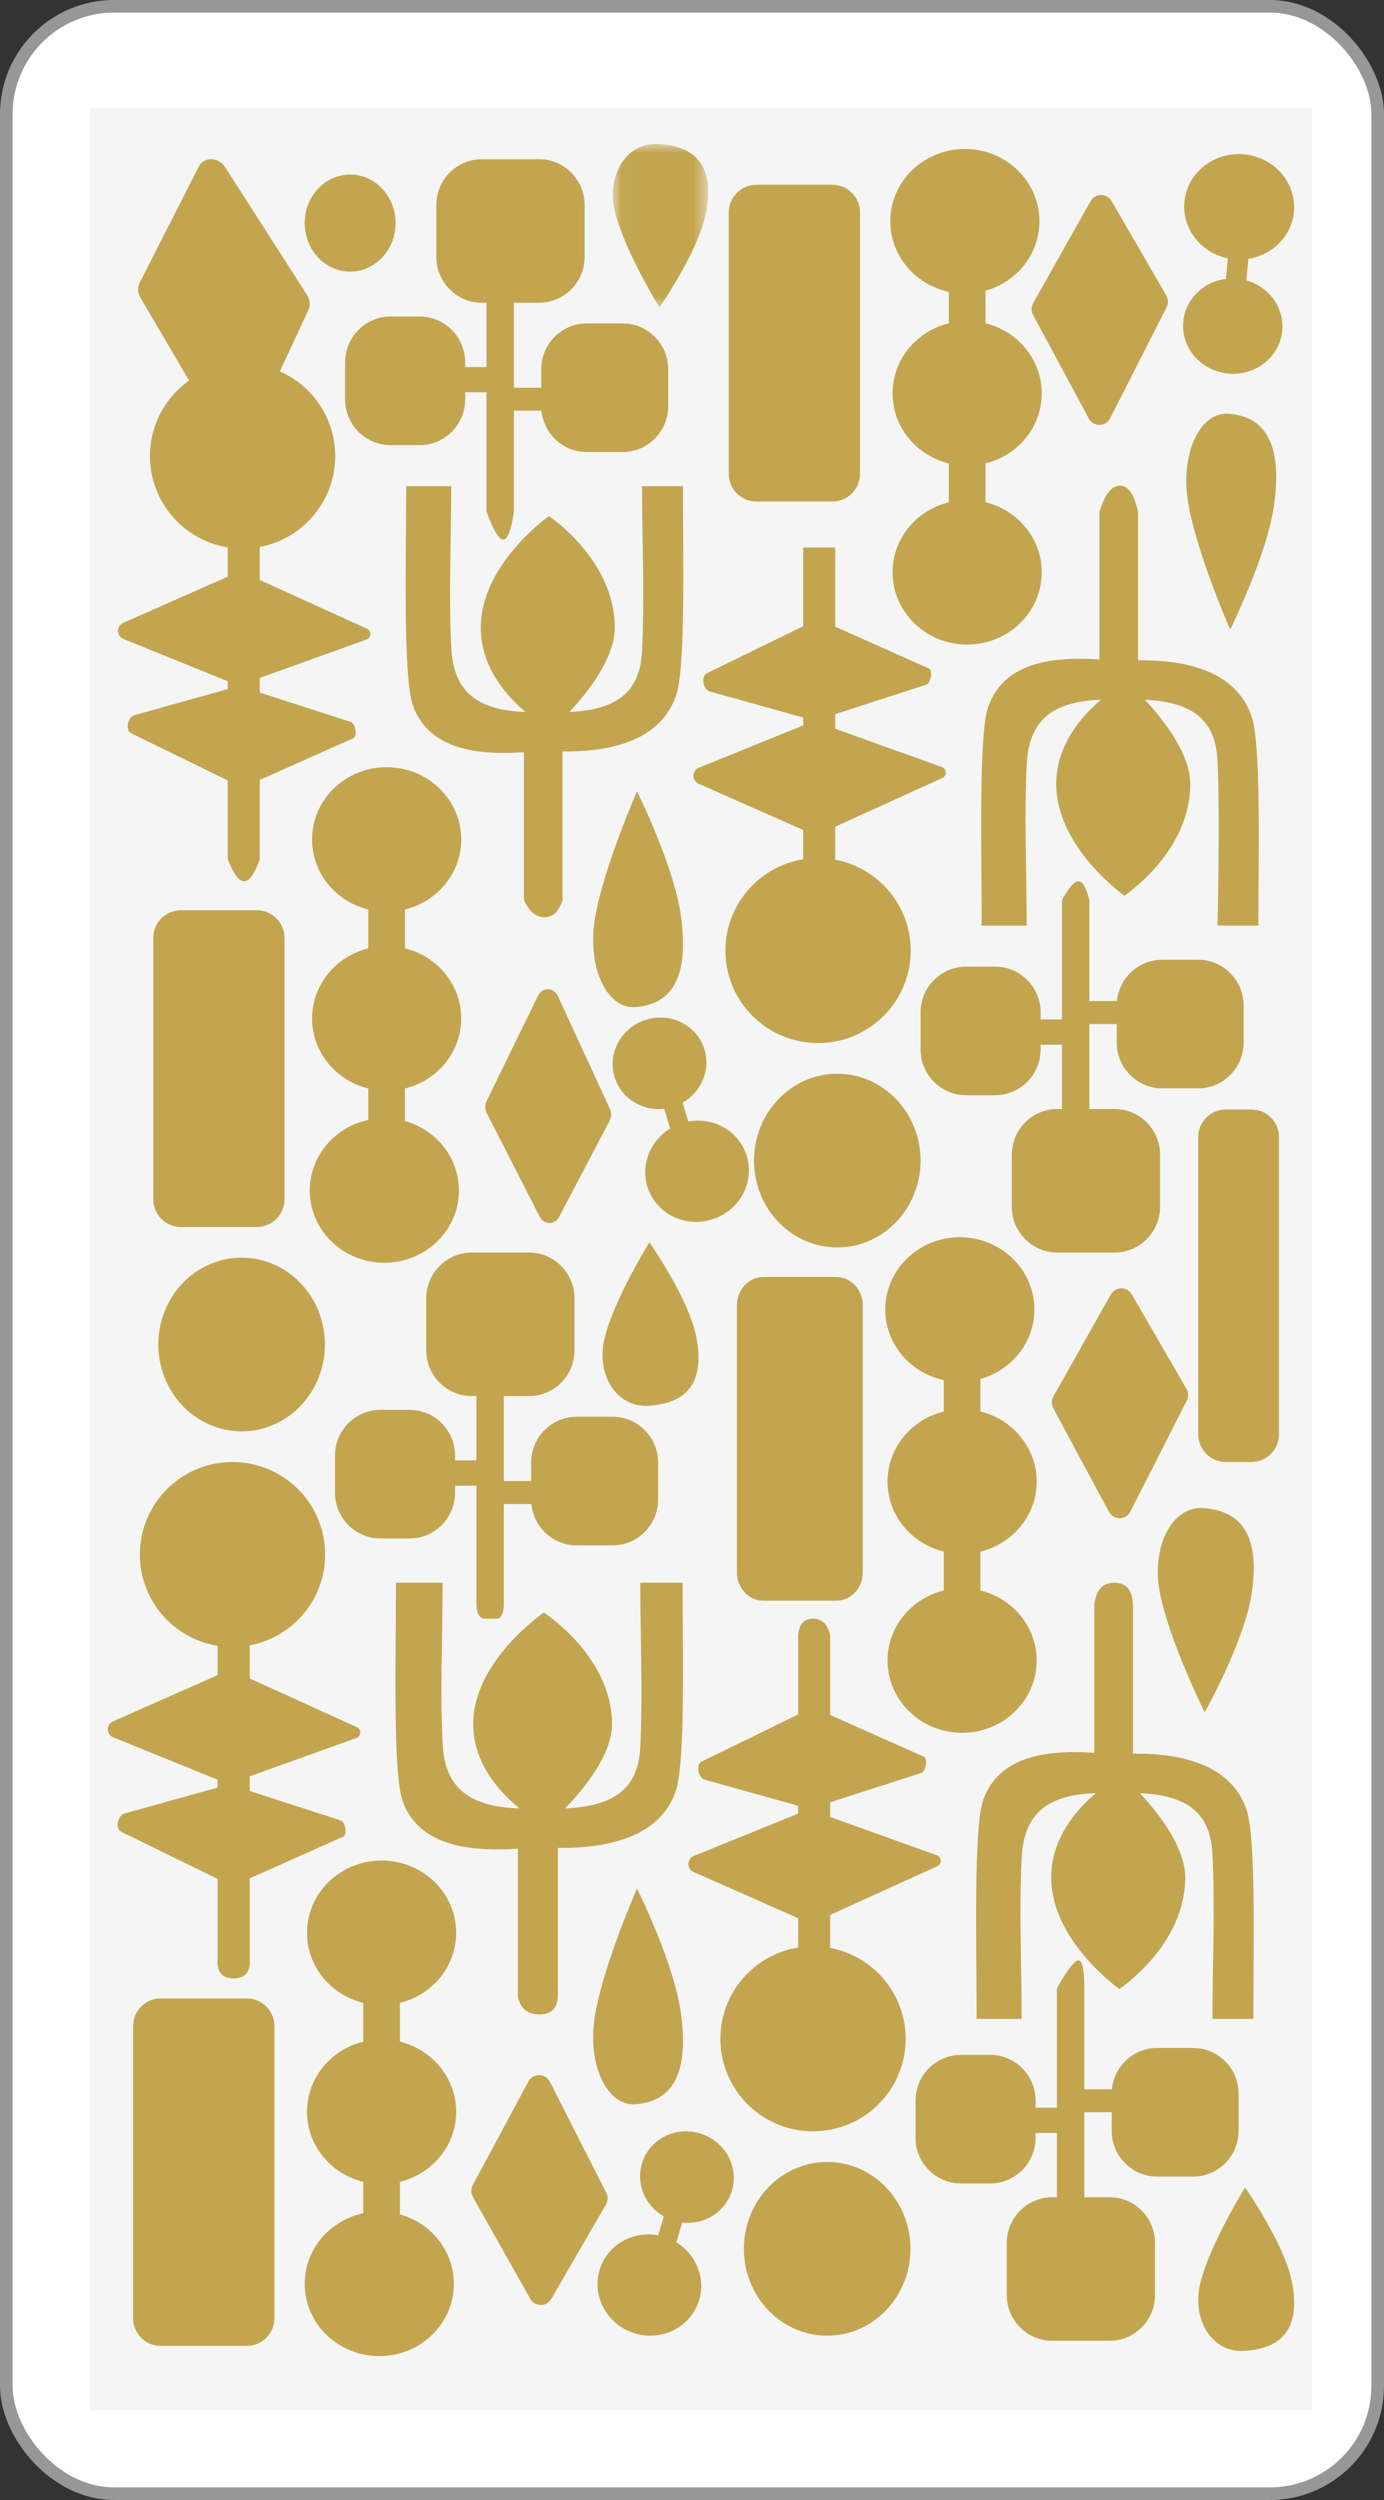 <?xml version="1.0" encoding="UTF-8"?>
<svg width="77px" height="139px" viewBox="0 0 77 139" version="1.1" xmlns="http://www.w3.org/2000/svg" xmlns:xlink="http://www.w3.org/1999/xlink">
    <rect x="0" y="0" width="77" height="139" fill="#333333" stroke="none"/>
    <!-- Generator: Sketch 51.3 (57544) - http://www.bohemiancoding.com/sketch -->
    <title>Group 13</title>
    <desc>Created with Sketch.</desc>
    <defs>
        <polygon id="path-1" points="0.013 0 5.316 0 5.316 9.09 0.013 9.09"></polygon>
    </defs>
    <g id="Page-1" stroke="none" stroke-width="1" fill="none" fill-rule="evenodd">
        <g id="Mobile-Korset" transform="translate(-219, -244)">
            <g id="Group-13" transform="translate(219, 244)">
                <rect id="Rectangle-2" stroke="#979797" stroke-width="0.7" fill="#FFFFFF" x="0.35" y="0.35" width="76.3" height="138.3" rx="6"></rect>
                <g id="Group-15" transform="translate(5, 6)">
                    <rect id="Rectangle-6" fill="#F5F5F5" x="0" y="0" width="68" height="128"></rect>
                    <g id="Group-12" transform="translate(1, 2)">
                        <path d="M45.217,56.529 C45.217,53.862 43.142,51.7 40.583,51.7 C38.024,51.7 35.949,53.862 35.949,56.529 C35.949,59.196 38.024,61.358 40.583,61.358 C43.142,61.358 45.217,59.196 45.217,56.529" id="Fill-15" fill="#C3A550"></path>
                        <path d="M32.748,66.383 C32.355,64.239 30.129,61.074 30.129,61.074 C30.129,61.074 28.165,64.239 27.641,66.383 C27.14,68.432 28.296,70.262 30.064,70.16 C32.614,70.013 33.127,68.448 32.748,66.383" id="Fill-69" fill="#C3A550"></path>
                        <path d="M12.077,66.755 C12.077,69.422 10.002,71.584 7.443,71.584 C4.883,71.584 2.809,69.422 2.809,66.755 C2.809,64.088 4.883,61.926 7.443,61.926 C10.002,61.926 12.077,64.088 12.077,66.755" id="Fill-31" fill="#C3A550"></path>
                        <path d="M51.677,74.376 C51.677,76.254 50.346,77.831 48.547,78.271 L48.547,80.43 C50.346,80.87 51.677,82.447 51.677,84.326 C51.677,86.545 49.819,88.344 47.527,88.344 C45.236,88.344 43.379,86.545 43.379,84.326 C43.379,82.447 44.71,80.87 46.508,80.43 L46.508,78.271 C44.71,77.831 43.379,76.254 43.379,74.376 C43.379,72.497 44.71,70.92 46.508,70.48 L46.508,68.732 C44.646,68.337 43.251,66.731 43.251,64.808 C43.251,62.589 45.109,60.79 47.4,60.79 C49.692,60.79 51.549,62.589 51.549,64.808 C51.549,66.642 50.28,68.187 48.547,68.67 L48.547,70.48 C50.346,70.92 51.677,72.497 51.677,74.376" id="Fill-49" fill="#C3A550"></path>
                        <path d="M44.655,117.035 C44.655,114.368 42.581,112.206 40.021,112.206 C37.462,112.206 35.387,114.368 35.387,117.035 C35.387,119.702 37.462,121.864 40.021,121.864 C42.581,121.864 44.655,119.702 44.655,117.035" id="Fill-47" fill="#C3A550"></path>
                        <path d="M32.895,119.891 C33.272,118.647 32.716,117.337 31.625,116.671 L31.958,115.572 C33.182,115.715 34.359,114.996 34.719,113.809 C35.125,112.469 34.335,111.04 32.953,110.619 C31.572,110.198 30.123,110.943 29.717,112.284 C29.368,113.434 29.903,114.648 30.934,115.235 L30.617,116.283 C29.192,116.017 27.778,116.825 27.36,118.203 C26.911,119.687 27.786,121.267 29.314,121.734 C30.843,122.2 32.446,121.375 32.895,119.891" id="Fill-67" fill="#C3A550"></path>
                        <path d="M19.66,48.624 C19.66,46.746 18.329,45.169 16.53,44.729 L16.53,42.57 C18.329,42.13 19.66,40.553 19.66,38.674 C19.66,36.455 17.802,34.656 15.511,34.656 C13.219,34.656 11.362,36.455 11.362,38.674 C11.362,40.553 12.693,42.13 14.491,42.57 L14.491,44.729 C12.693,45.169 11.362,46.746 11.362,48.624 C11.362,50.503 12.693,52.08 14.491,52.52 L14.491,54.268 C12.628,54.663 11.234,56.269 11.234,58.192 C11.234,60.411 13.092,62.21 15.383,62.21 C17.675,62.21 19.532,60.411 19.532,58.192 C19.532,56.358 18.263,54.812 16.53,54.33 L16.53,52.52 C18.329,52.08 19.66,50.503 19.66,48.624" id="Fill-1" fill="#C3A550"></path>
                        <path d="M8.292,60.222 L4.065,60.222 C3.219,60.222 2.528,59.533 2.528,58.69 L2.528,44.141 C2.528,43.299 3.219,42.61 4.065,42.61 L8.292,42.61 C9.138,42.61 9.83,43.299 9.83,44.141 L9.83,58.69 C9.83,59.533 9.138,60.222 8.292,60.222" id="Fill-11" fill="#C3A550"></path>
                        <path d="M51.957,13.87 C51.957,15.748 50.626,17.325 48.828,17.766 L48.828,19.924 C50.626,20.364 51.957,21.942 51.957,23.82 C51.957,26.039 50.1,27.838 47.808,27.838 C45.517,27.838 43.659,26.039 43.659,23.82 C43.659,21.942 44.99,20.364 46.789,19.924 L46.789,17.766 C44.99,17.325 43.659,15.748 43.659,13.87 C43.659,11.991 44.99,10.414 46.789,9.974 L46.789,8.227 C44.926,7.831 43.532,6.225 43.532,4.302 C43.532,2.083 45.39,0.284 47.681,0.284 C49.972,0.284 51.83,2.083 51.83,4.302 C51.83,6.136 50.561,7.682 48.828,8.164 L48.828,9.974 C50.626,10.414 51.957,11.991 51.957,13.87" id="Fill-17" fill="#C3A550"></path>
                        <path d="M61.737,43.462 C61.737,43.462 61.886,37.346 61.737,34.294 C61.63,32.1 60.437,31.031 57.697,30.909 C58.743,32.027 60.221,33.907 60.221,35.6 C60.221,39.38 56.556,41.8 56.556,41.8 C56.556,41.8 52.765,39.125 52.765,35.6 C52.765,33.447 54.133,31.853 55.252,30.908 C52.335,31.003 51.233,32.238 51.122,34.514 C50.973,37.566 51.122,40.406 51.122,43.462 L48.617,43.462 C48.617,39.616 48.435,32.893 48.974,31.318 C49.899,28.613 53.016,28.533 55.166,28.666 L55.166,20.453 C55.469,19.484 55.851,19 56.311,19 C56.77,19 57.105,19.484 57.314,20.453 L57.314,28.714 C59.461,28.688 62.686,29.062 63.633,31.829 C64.172,33.404 64.012,39.616 64.012,43.462 C62.495,43.462 61.737,43.462 61.737,43.462 Z" id="Fill-21" fill="#C3A550"></path>
                        <path d="M58.655,52.512 C57.267,52.512 56.131,51.369 56.131,49.972 L56.131,48.937 L54.608,48.937 L54.608,53.661 L56.017,53.661 C57.406,53.661 58.542,54.805 58.542,56.202 L58.542,59.102 C58.542,60.499 57.406,61.642 56.017,61.642 L52.818,61.642 C51.429,61.642 50.293,60.499 50.293,59.102 L50.293,56.202 C50.293,54.805 51.429,53.661 52.818,53.661 L53.085,53.661 L53.085,50.086 L51.897,50.086 L51.897,50.355 C51.897,51.752 50.761,52.895 49.372,52.895 L47.742,52.895 C46.353,52.895 45.217,51.752 45.217,50.355 L45.217,48.285 C45.217,46.888 46.353,45.745 47.742,45.745 L49.372,45.745 C50.761,45.745 51.897,46.888 51.897,48.285 L51.897,48.681 L53.085,48.681 L53.085,42.042 C53.462,41.347 53.767,41 54,41 C54.233,41 54.435,41.347 54.608,42.042 L54.608,47.66 L56.143,47.66 C56.265,46.375 57.348,45.362 58.655,45.362 L60.667,45.362 C62.055,45.362 63.191,46.505 63.191,47.902 L63.191,49.972 C63.191,51.369 62.055,52.512 60.667,52.512 L58.655,52.512 Z" id="Fill-23" fill="#C3A550"></path>
                        <path d="M46.448,35.247 L40.468,37.964 L40.468,39.8 C42.859,40.247 44.668,42.338 44.668,44.853 C44.668,47.693 42.36,49.995 39.514,49.995 C36.668,49.995 34.36,47.693 34.36,44.853 C34.36,42.294 36.234,40.172 38.687,39.777 L38.687,38.148 L32.869,35.577 C32.476,35.403 32.484,34.848 32.882,34.686 L38.687,32.33 L38.687,31.896 L33.469,30.441 C33.103,30.292 32.981,29.585 33.342,29.425 L38.687,26.818 L38.687,22.441 L40.468,22.441 L40.468,26.845 L45.686,29.171 C45.908,29.291 45.79,29.957 45.559,30.06 L40.468,31.705 L40.468,32.519 L46.423,34.656 C46.676,34.768 46.69,35.116 46.448,35.247" id="Fill-25" fill="#C3A550"></path>
                        <path d="M40.31,2.273 L36.082,2.273 C35.236,2.273 34.545,2.962 34.545,3.804 L34.545,18.353 C34.545,19.195 35.236,19.885 36.082,19.885 L40.31,19.885 C41.155,19.885 41.847,19.195 41.847,18.353 L41.847,3.804 C41.847,2.962 41.155,2.273 40.31,2.273" id="Fill-27" fill="#C3A550"></path>
                        <path d="M54.675,3.186 L51.485,8.846 C51.368,9.053 51.366,9.307 51.479,9.516 L54.573,15.266 C54.833,15.749 55.519,15.741 55.767,15.252 L58.903,9.088 C59.01,8.878 59.003,8.627 58.885,8.424 L55.845,3.179 C55.582,2.725 54.933,2.729 54.675,3.186" id="Fill-29" fill="#C3A550"></path>
                        <path d="M19.379,109.414 C19.379,107.536 18.048,105.959 16.249,105.519 L16.249,103.36 C18.048,102.92 19.379,101.343 19.379,99.464 C19.379,97.245 17.521,95.446 15.23,95.446 C12.938,95.446 11.081,97.245 11.081,99.464 C11.081,101.343 12.412,102.92 14.21,103.36 L14.21,105.519 C12.412,105.959 11.081,107.536 11.081,109.414 C11.081,111.293 12.412,112.87 14.21,113.31 L14.21,115.057 C12.348,115.453 10.953,117.059 10.953,118.982 C10.953,121.201 12.811,123 15.102,123 C17.394,123 19.251,121.201 19.251,118.982 C19.251,117.148 17.983,115.602 16.249,115.12 L16.249,113.31 C18.048,112.87 19.379,111.293 19.379,109.414" id="Fill-33" fill="#C3A550"></path>
                        <path d="M26.077,70.772 C24.688,70.772 23.552,71.915 23.552,73.312 L23.552,74.347 L22.029,74.347 L22.029,69.623 L23.438,69.623 C24.827,69.623 25.963,68.479 25.963,67.082 L25.963,64.183 C25.963,62.785 24.827,61.642 23.438,61.642 L20.239,61.642 C18.851,61.642 17.714,62.785 17.714,64.183 L17.714,67.082 C17.714,68.479 18.851,69.623 20.239,69.623 L20.506,69.623 L20.506,73.198 L19.318,73.198 L19.318,72.929 C19.318,71.532 18.182,70.389 16.794,70.389 L15.163,70.389 C13.774,70.389 12.638,71.532 12.638,72.929 L12.638,74.999 C12.638,76.396 13.774,77.539 15.163,77.539 L16.794,77.539 C18.182,77.539 19.318,76.396 19.318,74.999 L19.318,74.603 L20.506,74.603 L20.506,81.242 C20.533,81.747 20.697,82 21,82 C21.155,82 21.251,82 21.626,82 C21.875,82 22.01,81.747 22.029,81.242 L22.029,75.624 L23.564,75.624 C23.686,76.909 24.769,77.923 26.077,77.923 L28.088,77.923 C29.477,77.923 30.613,76.779 30.613,75.382 L30.613,73.312 C30.613,71.915 29.477,70.772 28.088,70.772 L26.077,70.772 Z" id="Fill-39" fill="#C3A550"></path>
                        <path d="M7.89,85.32 L7.89,83.484 C10.28,83.038 12.089,80.946 12.089,78.431 C12.089,75.591 9.782,73.289 6.935,73.289 C4.089,73.289 1.781,75.591 1.781,78.431 C1.781,80.99 3.655,83.112 6.108,83.507 L6.108,85.136 L0.291,87.707 C-0.103,87.881 -0.095,88.436 0.303,88.598 L6.108,90.954 L6.108,91.388 L0.891,92.843 C0.525,92.992 0.402,93.699 0.763,93.859 L6.108,96.466 L6.108,100.843 C6.036,101.614 6.333,102 7,102 C7.667,102 7.963,101.614 7.89,100.843 L7.89,96.439 L13.107,94.113 C13.33,93.993 13.211,93.327 12.98,93.224 L7.89,91.58 L7.89,90.765 L13.845,88.628 C14.097,88.517 14.111,88.168 13.869,88.037 L7.89,85.32 Z" id="Fill-41" fill="#C3A550"></path>
                        <path d="M7.746,122.432 L2.926,122.432 C2.089,122.432 1.404,121.737 1.404,120.888 L1.404,104.66 C1.404,103.81 2.089,103.115 2.926,103.115 L7.746,103.115 C8.583,103.115 9.268,103.81 9.268,104.66 L9.268,120.888 C9.268,121.737 8.583,122.432 7.746,122.432" id="Fill-43" fill="#C3A550"></path>
                        <path d="M23.501,119.814 L20.311,114.154 C20.194,113.947 20.191,113.693 20.304,113.484 L23.399,107.734 C23.659,107.251 24.344,107.259 24.593,107.748 L27.729,113.912 C27.835,114.122 27.829,114.373 27.711,114.576 L24.67,119.821 C24.407,120.275 23.759,120.271 23.501,119.814" id="Fill-45" fill="#C3A550"></path>
                        <path d="M61.456,104.252 C61.456,101.196 61.605,98.136 61.456,95.084 C61.349,92.89 60.156,91.82 57.417,91.699 C58.462,92.817 59.94,94.697 59.94,96.39 C59.94,100.17 56.275,102.59 56.275,102.59 C56.275,102.59 52.484,99.915 52.484,96.39 C52.484,94.237 53.852,92.643 54.972,91.698 C52.054,91.793 50.952,93.028 50.841,95.304 C50.692,98.356 50.841,101.196 50.841,104.252 L48.336,104.252 C48.336,100.406 48.154,93.683 48.693,92.108 C49.619,89.403 52.735,89.323 54.885,89.456 L54.885,81.242 C54.962,80.414 55.333,80 56,80 C56.667,80 57.011,80.414 57.033,81.242 L57.033,89.504 C59.181,89.478 62.405,89.852 63.352,92.619 C63.891,94.194 63.731,100.406 63.731,104.252 L61.456,104.252 Z" id="Fill-53" fill="#C3A550"></path>
                        <path d="M58.375,113.018 C56.986,113.018 55.85,111.875 55.85,110.477 L55.85,109.443 L54.327,109.443 L54.327,114.167 L55.736,114.167 C57.125,114.167 58.261,115.31 58.261,116.708 L58.261,119.607 C58.261,121.005 57.125,122.148 55.736,122.148 L52.537,122.148 C51.149,122.148 50.012,121.005 50.012,119.607 L50.012,116.708 C50.012,115.31 51.149,114.167 52.537,114.167 L52.804,114.167 L52.804,110.592 L51.616,110.592 L51.616,110.86 C51.616,112.258 50.48,113.401 49.091,113.401 L47.461,113.401 C46.072,113.401 44.936,112.258 44.936,110.86 L44.936,108.791 C44.936,107.394 46.072,106.25 47.461,106.25 L49.091,106.25 C50.48,106.25 51.616,107.394 51.616,108.791 L51.616,109.187 L52.804,109.187 L52.804,102.547 C53.383,101.516 53.782,101 54,101 C54.218,101 54.327,101.516 54.327,102.547 L54.327,108.166 L55.862,108.166 C55.984,106.881 57.067,105.867 58.375,105.867 L60.386,105.867 C61.774,105.867 62.911,107.011 62.911,108.408 L62.911,110.477 C62.911,111.875 61.774,113.018 60.386,113.018 L58.375,113.018 Z" id="Fill-55" fill="#C3A550"></path>
                        <path d="M40.187,98.47 L40.187,100.306 C42.578,100.752 44.387,102.844 44.387,105.359 C44.387,108.199 42.079,110.501 39.233,110.501 C36.387,110.501 34.079,108.199 34.079,105.359 C34.079,102.799 35.953,100.678 38.406,100.283 L38.406,98.654 L32.589,96.083 C32.195,95.909 32.203,95.353 32.601,95.192 L38.406,92.836 L38.406,92.402 L33.188,90.947 C32.823,90.798 32.7,90.091 33.061,89.931 L38.406,87.323 L38.406,82.947 C38.446,82.316 38.722,82 39.233,82 C39.744,82 40.062,82.316 40.187,82.947 L40.187,87.351 L45.405,89.677 C45.627,89.797 45.509,90.463 45.278,90.566 L40.187,92.21 L40.187,93.025 L46.143,95.161 C46.395,95.273 46.409,95.622 46.167,95.753 L40.187,98.47 Z" id="Fill-57" fill="#C3A550"></path>
                        <path d="M55.799,63.976 L52.609,69.636 C52.492,69.843 52.489,70.097 52.602,70.306 L55.697,76.056 C55.957,76.539 56.642,76.531 56.891,76.042 L60.027,69.877 C60.133,69.668 60.127,69.417 60.009,69.214 L56.968,63.969 C56.705,63.515 56.057,63.519 55.799,63.976" id="Fill-61" fill="#C3A550"></path>
                        <path d="M30.015,57.965 C29.638,56.721 30.195,55.411 31.285,54.745 L30.952,53.646 C29.729,53.789 28.551,53.07 28.192,51.883 C27.785,50.542 28.576,49.114 29.957,48.693 C31.338,48.271 32.788,49.017 33.194,50.357 C33.542,51.508 33.008,52.722 31.977,53.309 L32.294,54.357 C33.718,54.091 35.132,54.899 35.55,56.277 C36,57.761 35.125,59.341 33.596,59.807 C32.068,60.274 30.465,59.449 30.015,57.965" id="Fill-65" fill="#C3A550"></path>
                        <g id="Group-4" transform="translate(28.085, 0)">
                            <g id="Group-3">
                                <mask id="mask-2" fill="white">
                                    <use xlink:href="#path-1"></use>
                                </mask>
                                <g id="Clip-72"></g>
                                <path d="M5.206,3.781 C4.815,5.925 2.603,9.09 2.603,9.09 C2.603,9.09 0.651,5.925 0.13,3.781 C-0.368,1.732 0.781,-0.098 2.538,0.004 C5.072,0.151 5.582,1.716 5.206,3.781" id="Fill-71" fill="#C3A550" mask="url(#mask-2)"></path>
                            </g>
                        </g>
                        <path d="M63.617,73.289 L62.204,73.289 C61.357,73.289 60.664,72.601 60.664,71.761 L60.664,55.216 C60.664,54.376 61.357,53.688 62.204,53.688 L63.617,53.688 C64.464,53.688 65.157,54.376 65.157,55.216 L65.157,71.761 C65.157,72.601 64.464,73.289 63.617,73.289" id="Fill-74" fill="#C3A550"></path>
                        <path d="M65.987,3.787 C65.858,5.139 64.789,6.183 63.456,6.393 L63.342,7.588 C64.596,7.937 65.461,9.1 65.338,10.39 C65.199,11.847 63.854,12.913 62.334,12.77 C60.813,12.628 59.694,11.331 59.833,9.874 C59.952,8.623 60.961,7.663 62.205,7.506 L62.314,6.367 C60.813,6.058 59.753,4.714 59.896,3.216 C60.05,1.604 61.538,0.425 63.22,0.582 C64.902,0.74 66.141,2.175 65.987,3.787" id="Fill-76" fill="#C3A550"></path>
                        <path d="M65.889,118.935 C65.496,116.791 63.269,113.626 63.269,113.626 C63.269,113.626 61.305,116.791 60.781,118.935 C60.281,120.984 61.436,122.814 63.204,122.712 C65.754,122.565 66.267,121 65.889,118.935" id="Fill-78" fill="#C3A550"></path>
                        <path d="M29.72,19.032 C29.72,22.088 29.869,25.148 29.72,28.2 C29.613,30.394 28.42,31.464 25.681,31.586 C26.726,30.467 28.204,28.588 28.204,26.894 C28.204,23.114 24.539,20.694 24.539,20.694 C24.539,20.694 20.748,23.369 20.748,26.894 C20.748,29.047 22.116,30.642 23.235,31.586 C20.318,31.491 19.216,30.256 19.105,27.98 C18.956,24.928 19.105,22.088 19.105,19.032 L16.6,19.032 C16.6,22.878 16.418,29.601 16.957,31.176 C17.882,33.881 20.999,33.961 23.149,33.828 L23.149,42.042 C23.441,42.681 23.823,43 24.294,43 C24.765,43 25.099,42.681 25.297,42.042 L25.297,33.78 C27.444,33.806 30.669,33.432 31.616,30.665 C32.155,29.09 31.995,22.878 31.995,19.032 L29.72,19.032 Z" id="Fill-5" fill="#C3A550"></path>
                        <path d="M26.638,9.982 C25.25,9.982 24.114,11.125 24.114,12.523 L24.114,13.557 L22.591,13.557 L22.591,8.833 L24,8.833 C25.389,8.833 26.525,7.69 26.525,6.292 L26.525,3.393 C26.525,1.995 25.389,0.852 24,0.852 L20.801,0.852 C19.412,0.852 18.276,1.995 18.276,3.393 L18.276,6.292 C18.276,7.69 19.412,8.833 20.801,8.833 L21.068,8.833 L21.068,12.408 L19.88,12.408 L19.88,12.14 C19.88,10.742 18.744,9.599 17.355,9.599 L15.725,9.599 C14.336,9.599 13.2,10.742 13.2,12.14 L13.2,14.209 C13.2,15.606 14.336,16.75 15.725,16.75 L17.355,16.75 C18.744,16.75 19.88,15.606 19.88,14.209 L19.88,13.813 L21.068,13.813 L21.068,20.453 C21.45,21.484 21.76,22 22,22 C22.24,22 22.437,21.484 22.591,20.453 L22.591,14.834 L24.126,14.834 C24.248,16.119 25.331,17.133 26.638,17.133 L28.65,17.133 C30.038,17.133 31.174,15.989 31.174,14.592 L31.174,12.523 C31.174,11.125 30.038,9.982 28.65,9.982 L26.638,9.982 Z" id="Fill-7" fill="#C3A550"></path>
                        <path d="M8.451,24.246 L8.451,22.41 C10.841,21.964 12.651,19.872 12.651,17.357 C12.651,14.517 10.343,12.215 7.497,12.215 C4.65,12.215 2.343,14.517 2.343,17.357 C2.343,19.917 4.217,22.038 6.67,22.433 L6.67,24.062 L0.852,26.633 C0.459,26.807 0.467,27.363 0.865,27.524 L6.67,29.88 L6.67,30.314 L1.452,31.769 C1.086,31.918 0.963,32.625 1.325,32.785 L6.67,35.392 L6.67,39.769 C6.987,40.59 7.291,41 7.583,41 C7.875,41 8.164,40.59 8.451,39.769 L8.451,35.365 L13.669,33.039 C13.891,32.919 13.773,32.253 13.542,32.15 L8.451,30.506 L8.451,29.691 L14.406,27.555 C14.659,27.443 14.673,27.094 14.431,26.963 L8.451,24.246 Z" id="Fill-9" fill="#C3A550"></path>
                        <path d="M6.525,1.294 L11.085,8.403 C11.252,8.663 11.281,8.979 11.16,9.237 L7.853,16.327 C7.576,16.923 6.716,16.898 6.356,16.285 L1.814,8.55 C1.659,8.287 1.643,7.975 1.77,7.724 L5.059,1.261 C5.344,0.701 6.157,0.72 6.525,1.294" id="Fill-63" fill="#C3A550"></path>
                        <path d="M16.009,4.403 C16.009,5.893 14.877,7.102 13.481,7.102 C12.085,7.102 10.953,5.893 10.953,4.403 C10.953,2.913 12.085,1.704 13.481,1.704 C14.877,1.704 16.009,2.913 16.009,4.403" id="Fill-80" fill="#C3A550"></path>
                        <path d="M31.896,43.008 C31.528,40.178 29.441,36 29.441,36 C29.441,36 27.601,40.178 27.11,43.008 C26.641,45.713 27.724,48.129 29.38,47.995 C31.77,47.8 32.25,45.734 31.896,43.008" id="Fill-3" fill="#C3A550"></path>
                        <path d="M24.028,59.649 L21.082,53.893 C20.975,53.682 20.972,53.424 21.076,53.211 L23.933,47.363 C24.173,46.872 24.806,46.881 25.035,47.378 L27.93,53.647 C28.029,53.86 28.022,54.115 27.914,54.322 L25.107,59.656 C24.864,60.118 24.266,60.114 24.028,59.649" id="Fill-13" fill="#C3A550"></path>
                        <path d="M64.896,19.992 C64.528,22.822 62.441,27 62.441,27 C62.441,27 60.601,22.822 60.11,19.992 C59.641,17.287 60.724,14.871 62.38,15.005 C64.77,15.2 65.25,17.266 64.896,19.992" id="Fill-19" fill="#C3A550"></path>
                        <path d="M63.642,80.572 C63.249,83.252 61.023,87.208 61.023,87.208 C61.023,87.208 59.058,83.252 58.534,80.572 C58.034,78.01 59.189,75.723 60.957,75.85 C63.507,76.034 64.02,77.991 63.642,80.572" id="Fill-51" fill="#C3A550"></path>
                        <path d="M31.896,104.008 C31.528,101.178 29.441,97 29.441,97 C29.441,97 27.601,101.178 27.11,104.008 C26.641,106.713 27.724,109.129 29.38,108.995 C31.77,108.8 32.25,106.734 31.896,104.008" id="Fill-35" fill="#C3A550"></path>
                        <path d="M29.621,80 C29.621,83.055 29.775,86.113 29.621,89.164 C29.51,91.357 28.274,92.426 25.437,92.548 C26.52,91.43 28.05,89.551 28.05,87.858 C28.05,84.08 24.254,81.661 24.254,81.661 C24.254,81.661 20.327,84.335 20.327,87.858 C20.327,90.011 21.745,91.605 22.904,92.549 C19.882,92.454 18.74,91.219 18.626,88.944 C18.471,85.893 18.626,83.055 18.626,80 L16.031,80 C16.031,83.844 15.842,90.565 16.4,92.139 C17.359,94.843 20.587,94.923 22.814,94.79 L22.814,103 C22.938,103.667 23.333,104 24,104 C24.667,104 25.013,103.667 25.039,103 L25.039,94.742 C27.264,94.768 30.603,94.394 31.584,91.628 C32.143,90.053 31.977,83.844 31.977,80 L29.621,80 Z" id="Fill-37" fill="#C3A550"></path>
                        <path d="M40.526,63 L36.474,63 C35.663,63 35,63.704 35,64.565 L35,79.435 C35,80.296 35.663,81 36.474,81 L40.526,81 C41.337,81 42,80.296 42,79.435 L42,64.565 C42,63.704 41.337,63 40.526,63" id="Fill-59" fill="#C3A550"></path>
                    </g>
                </g>
            </g>
        </g>
    </g>
</svg>